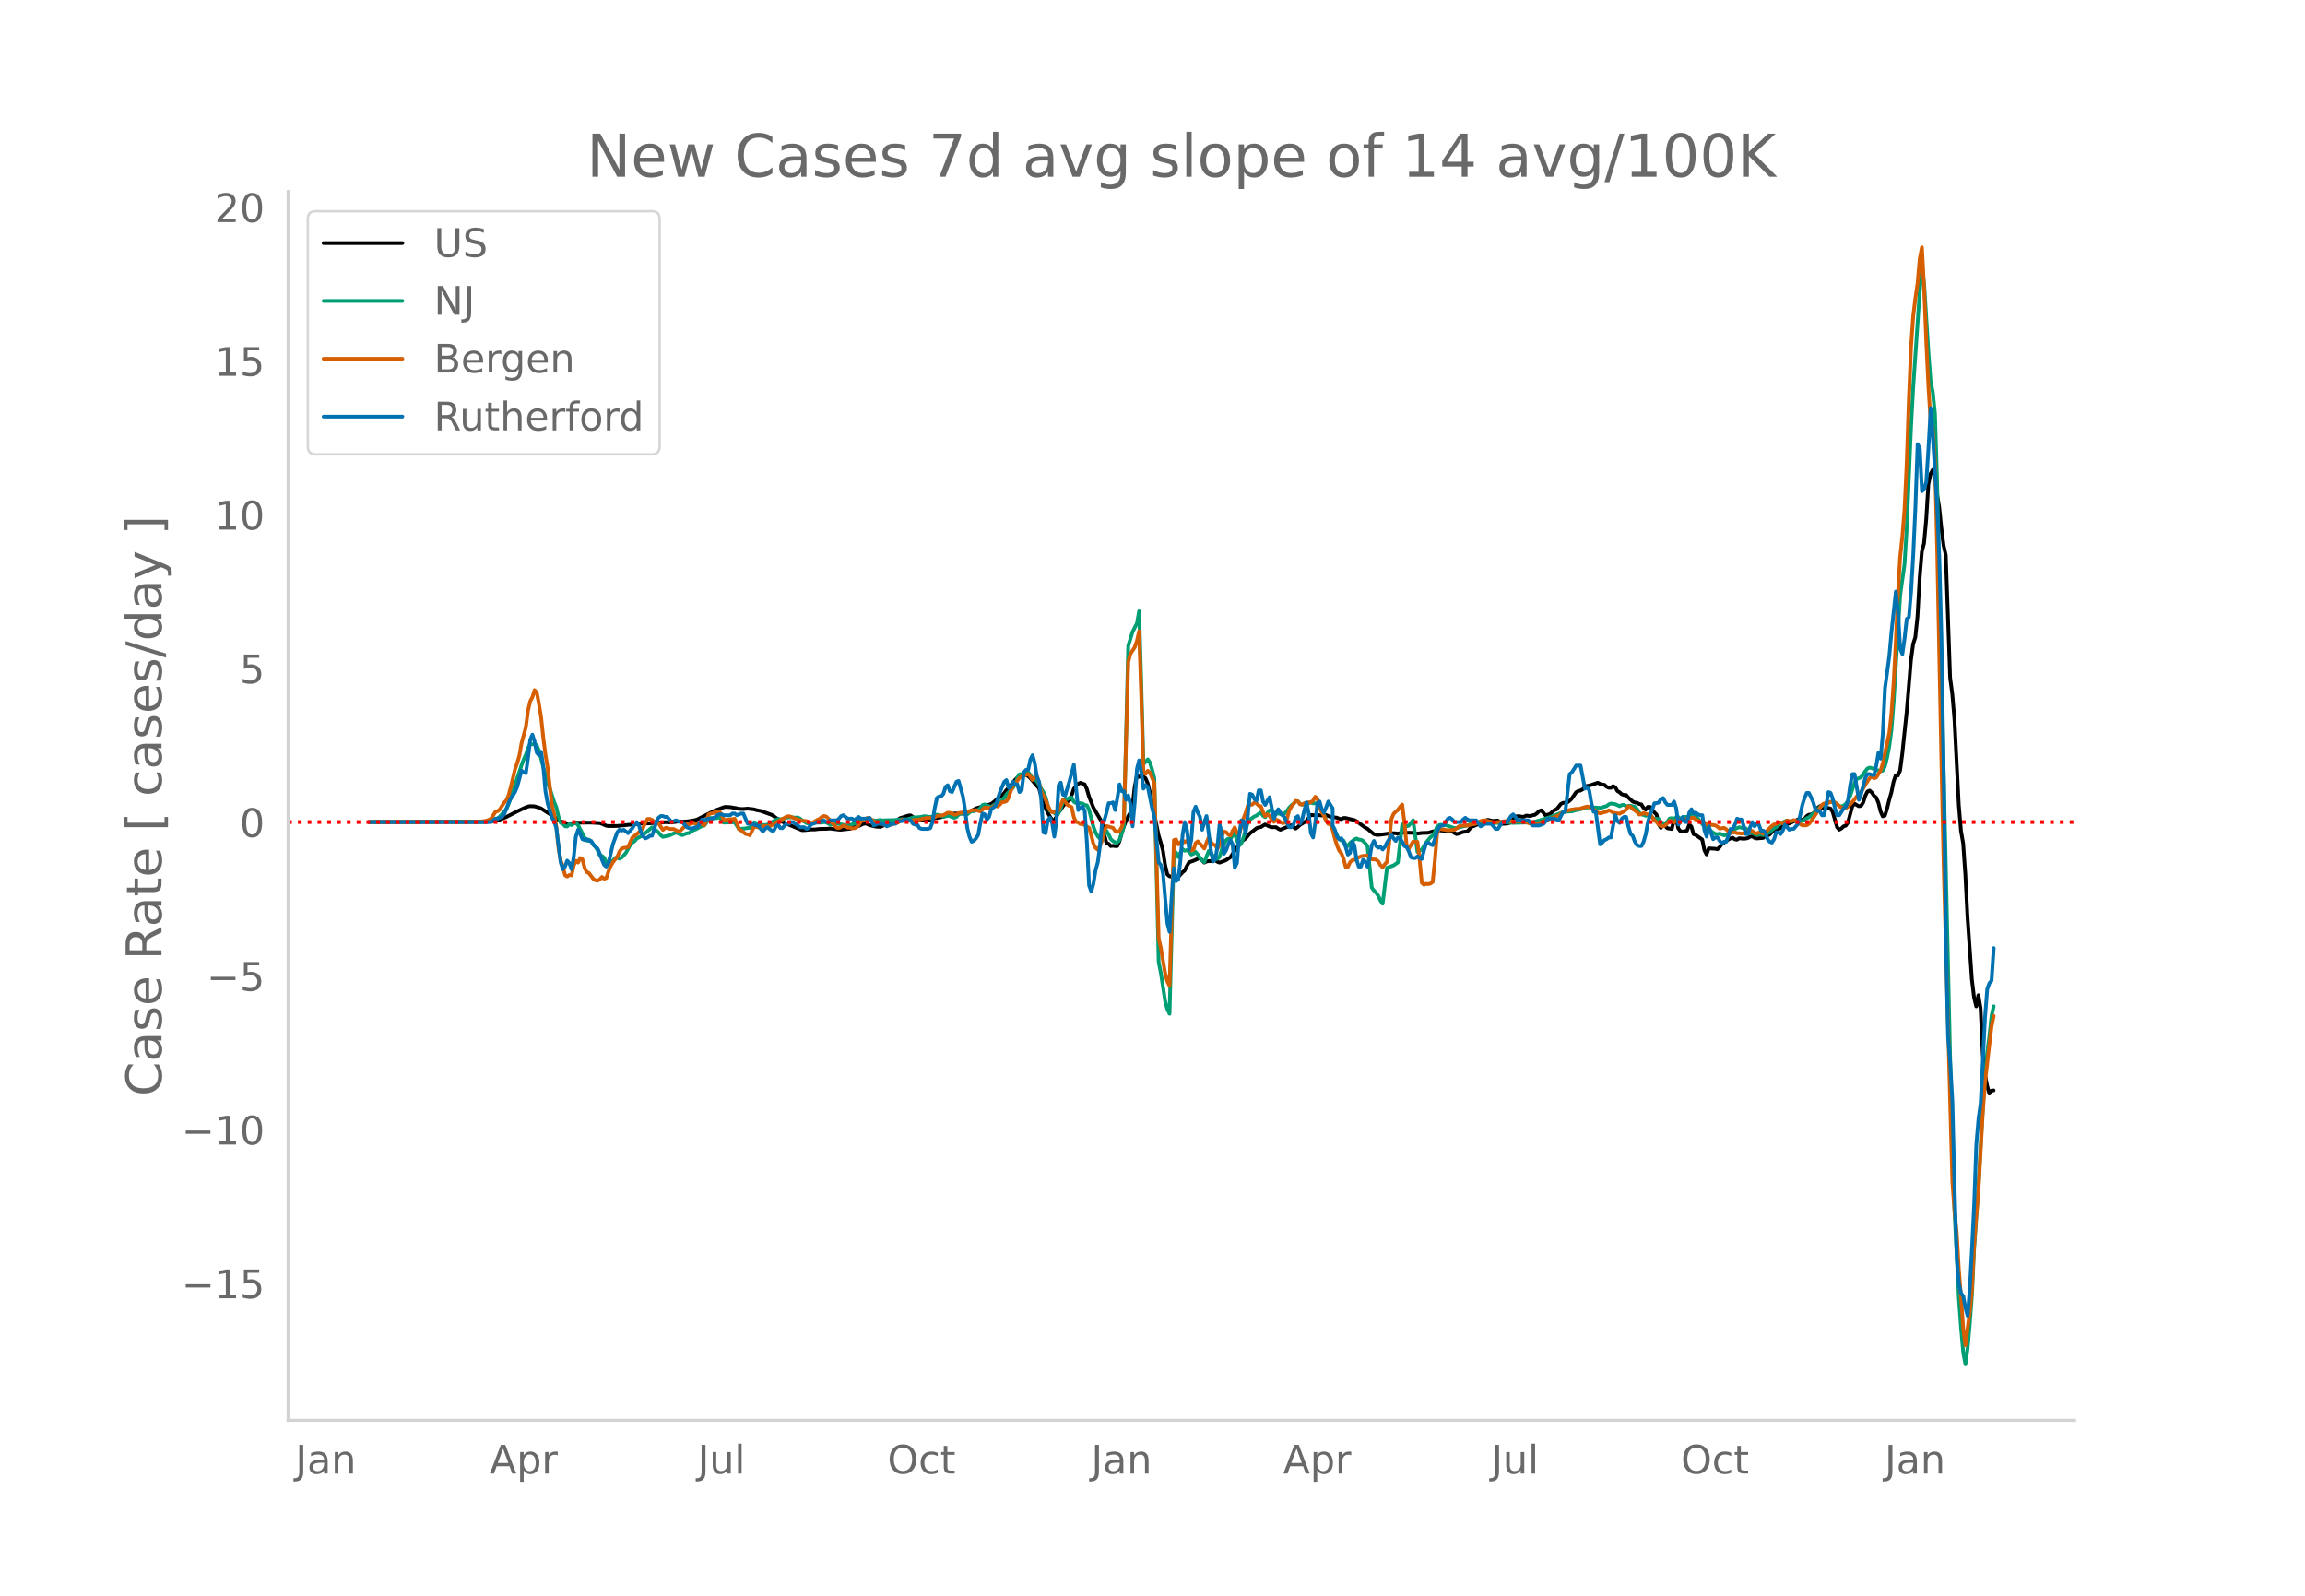 <svg height="864" viewBox="0 0 936 648" width="1248" xmlns="http://www.w3.org/2000/svg" xmlns:xlink="http://www.w3.org/1999/xlink"><defs><style>*{stroke-linecap:butt;stroke-linejoin:round}</style></defs><g id="figure_1"><path d="M0 648h936V0H0z" style="fill:#fff" id="patch_1"/><g id="axes_1"><path d="M117 576.72h725.4V77.76H117z" style="fill:none" id="patch_2"/><path clip-path="url(#pd248c832a2)" d="m149.973 333.818 46.788-.107 2.649-.124 1.765-.278 1.766-.47 2.648-1.086 4.414-2.266 2.649-1.272 1.765-.72.883-.144 1.766.08 1.765.5.883.36 5.297 3.397 2.648 1.812 2.649.866.883.173.882-.024 1.766-.441 6.18-.04 3.53.19.884.302 1.765.777.883.143 3.531-.035 10.594-1.078 1.766.043 2.648-.18 3.531-.211.883-.138 2.648.143 2.649-.39 2.648.031 1.766-.175 2.648-.446.883-.327 7.063-3.586 1.765-.617 1.766-.69.883-.141 1.765.106 2.649.466.882.24 1.766.055 1.766-.165 2.648.312.883.29 1.765.33 4.414 1.574.883.534.883.7 2.648 1.607 1.766.831 6.18 2.589.883.003 2.648-.271 1.766-.029 1.765-.208 2.649-.036 1.765-.118 3.531.45.883.041 3.531-.424.883-.255.883-.403.883-.26.883-.14 1.765-.856.883-.189.883.152.883.49 2.648.617 1.766.103 1.765-.756 1.766-.96 1.765-.06.883-.224 1.766-1.523 3.531-1.107.883-.031 1.766 1.261 2.648.567 2.648.021 1.766-.343.883-.363.883-.19.882-.052 4.414-1.121.883-.394.883-.165 2.648.03.883-.01.883.132.883-.18.883-.61 2.648-1.467 6.18-1.76.882-.653 1.766-1.586 1.766-1.307.882-.866.883-1.18 2.649-3.018.882-1.195.883-.869.883-.66.883-.4.883-.137.883.07.882.435.883.862 3.531 4.105 1.766 6.247 1.766 3.598.882 1.64.883 1.234.883.473.883-1.593.883-1.923.882-.962.883-1.39.883-1.047.883-.836.883-.572.882-1.985.883-2.604.883-1.252.883-.763.883-.49 1.765.64.883 1.897.883 3.049 1.765 4.48 3.532 6.006.882 4.874.883 3.46.883.368.883.951.883-.137.882.154.883-.021.883-1.954.883-3.183.883-2.764.882-2.255.883-1.896.883-1.544.883-2.67.883-7.712.883-4.68.882.55.883-.415.883.339.883.626.883 2.06.882 3.602 3.532 17.565.882 2.87.883 3.284.883 5.826.883 3.812.883.805.882.116.883-.188.883.667.883-.26 1.765-1.943.883-.736.883-1.8.883-1.517 1.765-.633 2.649-1.157 1.765 1.888.883-.426.883-.171.883-.027 1.765-.332.883.594.883.378 1.766-.617.882-.392 1.766-1.15 2.649-3.994 1.765-2.165.883-.843.883-.63 1.765-2.071 2.649-2.087.883-.347.882-.128 1.766-1.084 1.766.873.882.249 1.766-.008.883.628.883.421 1.765-.742 2.649-1.083 1.765 1.35.883-.647.883-.834 2.648-1.617 1.766-2.446 1.765.166.883-.148 1.766.177 1.765-.198 1.766.766 2.648.342.883.386.883.21.883-.476.883.004 3.53.843.884.457 3.53 2.59.884.447 2.648 2.228.883.237.883.077 1.765-.212 3.532-.501 1.765.059.883.139 1.766-.423 2.648.064 1.766.014.882.226.883.1 1.766-.244 2.648-.09 1.766-.51 1.765-.328.883-.135 1.766.114.883.269.882.133 1.766-.131.883.65.883.474.883-.211 1.765-.64 1.766-.258 1.765-1.91.883-.231.883-.45.883-.266.883.034.882-.095 1.766-1.725.883.02.883.284.882.077 1.766-.138 1.766 1.35 1.765-.081 1.766-.442 1.765-2.437.883-.146.883.01.883.197.883.024.882-.487 1.766.179.883-.334.883-.139.882-.653.883-.855.883-.365 1.766 2.128.882-.367.883-.235 1.766-1.59.883-.297 1.765-2.21.883-.414 1.766-.25.883-.619.882-.895 1.766-2.564.883-.507.883-.175.882-.482.883-.847.883-.583.883-.094 3.531-1.18.883.472.883.289.882.058.883.808.883.407.883.033.883-.706.882.457.883 1.546.883.504.883.798.883.316.882-.014.883 1.015 1.766 1.64.883.401.882.126.883.476.883.156.883 1.41.883.752.882-1.143.883.04.883.967.883 1.27.883.84.882 3.97.883 1.457.883-1.976.883 1.286.883.865 1.765.27.883-3.637.883-.686.883 4.126.883 1.12.882.165 1.766-.39.883-2.42.883.72.882 3.096.883.345 2.649 1.848.882 4.315.883 1.74.883-2.462 2.648.16.883.203.883-.893.883-1.219.883-.545 1.765-1.294.883-.461.883-.245.883.635.882.117.883-.567 1.766.196.883-.067.882-.215.883-.542.883-.142.883.593.883.264 2.648-.215.883-.588 1.765-.803.883-.932.883-.708.883-.372.883-.117.882-.453.883-.739.883-.536 1.766-.629 3.53-1.598.884-.167.883.32.882-.261.883-1.282.883-.575.883-.056.883-.41.882-.834.883-1.432.883-.7.883.692.883.355.882-.251.883-.09.883.241.883 1.351 1.765 6.176.883 1.063.883-.51.883-.86.883-.254.882-1.287 1.766-6.577.883-1.1 1.765 1.03.883-.129.883-1.328.883-2.798.883-1.737.882-.365.883.83.883 1.274.883.715.883 2.101.882 3.507.883 2.053.883-.298.883-2.802.883-3.626.882-3.039.883-4.324.883-2.621.883.166.883-2.056.883-6.806 1.765-16.713 1.766-21.345.883-6.52.882-2.721.883-8.466.883-15.682.883-10.658.883-3.336.882-9.628.883-14.408.883-4.133.883-1.667.883 2.578.882 7.305.883 5.412.883 8.523.883 6.894.883 3.885 1.765 49.8.883 6.6.883 10.452 1.765 34.733.883 10.442.883 5.085.883 12.546.883 17.343 1.765 25.277.883 7.281.883 3.691.883-4.54.882 5.267.883 18.54.883 8.319.883 4.539.883 3.3.882-1.205.883-.114h0" style="fill:none;stroke:#000;stroke-linecap:round;stroke-width:1.5" id="line2d_1"/><path clip-path="url(#pd248c832a2)" d="m149.973 333.816 45.906-.084 1.765-.1 1.766-.287 2.648-1.035.883-.694 2.648-3.068.883-1.952 1.766-5.403 2.648-7.741.883-2.741.883-2.324.883-1.99.882-2.676.883-1.491 1.766-.041.883.415.882 2.164.883 3.186.883 3.627.883 2.79.883 3.255.882 2.5 1.766 5.574.883 2.102.883 3.806.882 2.494.883.36.883 1.067.883.083.883-.999.882.443.883-.603.883-.256.883.852 2.648 5.093.883 1.213.883-.396.883.617.883 1.481.882.776.883 1.483.883 2.053.883.184.883.75.882 1.781.883-.02.883-.452.883.016.883-1.237.882-.133.883.427.883-.458.883-.863.883-1.03 1.765-3.193.883-.96.883-.618.883-1.062 1.765-.932.883-.848.883-.482 2.648-2.264.883.551 1.766 1.513.882 1.121.883.662 1.766-.39.883-.184 1.765-.806.883-.317.883.248.883.527.882.199 1.766-.714.883-.098.883-.522.883-.662.882-.264 2.649-1.438.883-.128.882-1.147.883-1.58.883-.376 1.766.01.882.014.883-.307.883.922.883 1.223 4.414-.159 1.765 2.742 2.649-.206.883-.178.882-.06.883-1.26.883-1.013 1.766.628.882.425 1.766.11.883-.124 2.648-1.488.883-.588.883-.229 1.765.043 1.766-.698 1.766-.111 1.765.165.883-.082.883.421.883.71 1.765 1.112.883.27.883.057 1.766-.46 2.648-.022.883-.181.883.018 1.765 1.033 1.766-.477.883-.023 1.765.368 2.649.517 3.53-1.063 1.766-1.31.883-.07.883.28h1.766l1.765-.017.883.147 1.766-.293.882.2 1.766-.092 1.766-.043.882.03 3.532-.388 1.765.05.883-.144 1.766-.608 1.765-.105 1.766-.164.883-.26.883.03.882.24 1.766-.031.883-.339.883-.54.882.221 1.766.589.883-.086.883-.33.882.178.883.447.883.269.883-.337.883-.98.882-.429.883-.084.883.146.883.274.883-.837.882-.565.883.147 1.766-.628.883-.663.882-1.22.883-.266 1.766.723.883.282 1.765-1.264.883-.122.883-.584 1.765-1.694.883-1.406 2.649-2.759.882-1.435.883-2.588.883-1.377.883-.058.883-.207.883-.354.882-.23.883 1.06.883 1.695.883.12.883.74.882 1.665 1.766 2.77.883 1.997.883 3.35.882 2.3.883.337.883.475.883.8.883-.695.882-1.825.883-2.845.883-1.271.883.264.883-.557.882-.137.883 1.755.883.5.883-.025 1.765.241.883.607.883.137.883 1.798 1.765 6.91.883 2.273.883 1.602.883.921.883.667.882-2.366.883-1.484.883 1.497.883 1.894.883.788.882.548.883.052.883-1.041 1.766-5.484 1.765-73.33 1.766-5.706 1.766-3.398.882-4.965.883 29.043.883 33.033 1.766-1.953.882 1.346.883 2.884.883 3.43 1.766 74.651.882 4.403 1.766 11.555.883 3.182.883 1.858 1.765-66.036.883.594.883 1.843.883-1.812.882-1.42.883.671.883-.274.883.582.883 1.239.882-.378.883-.713.883 1.08.883 1.438.883.958.882.693 1.766-4.535.883 1.157.883.832.882.043.883 1.196.883-.856.883-2.812.883-2.377.882-1.541.883-.687.883.213.883-1.458.883-.94.883 2.834.882 2.237.883-.898.883-2.387 1.766-6.175.882-1.168 1.766-1.249.883-.368.883-.703.882-.526.883 1.31.883.561.883-1.712.883-1.002.882-.012.883 1.016.883.489.883-.365 1.765.746.883-.72.883-.995.883-1.293.883-.898.882-.69.883-1.013.883.036.883 1.04.883.33.882-.217.883-.063 1.766-.622.883.349.882-.03.883.173.883 1.8 1.766 2.614.882 2.414.883 1.046.883-.03 3.531 6.618.883.468.883.056.883 1.67.883.588.882-1.293 1.766-1.415.883-.39.883.442.882.052.883.447 1.766 2.035 1.765 16.972.883 1.178.883.902.883 1.246.883 1.923.882 1.273 1.766-14.558 2.648-.988 1.766-1.185 1.766-15.479.882.292.883.487.883-.24 1.766-2.251 1.765 12.876.883-.534.883-.361 1.765-2.921 1.766-2.179.883-.553.883-1.565.882-2.016.883-.772.883-.1 1.766.137 3.53 1.208.884-.05 4.414-1.062.883-.426.882-.274 2.649-.187.883-.363.882-.165 1.766.147 2.648.325 2.649-.1 1.765-.278 1.766.063 1.766.256 6.18-.192 1.765-.13 2.648-.634 6.18-1.973.883-.438 1.765-.679.883-.371 1.766-.19 1.765-.073 1.766-.511 1.766-.335 1.765-.668 1.766-.15 1.765.174.883-.085 1.766.143 1.765-.467.883-.247.883-.712.883-.342 1.765.274 1.766.81.883-.464.883-.076.882.594.883-.196.883-.04 1.766.484.882.862.883 1.503.883.684.883.19.883.344.882-.185.883-.358.883 1.171.883.884.883-.292.882.135.883 1.21.883.74.883-.298.883-.655.882-1.253.883-.145.883.399.883-.805.883-.015.883.813.882-.593.883-.274.883-.01.883.12.883-1.101.882-.547 3.532 4.463.882.71.883 1.448.883.783.883-.14.883.678.882.503.883.105.883-.21.883.258.883.421.882-.16 2.649-1.76.883-.68 1.765-.69.883.181.883.305h.883l.882.687.883.829.883.314.883.472.883.29.882-.158.883.056.883.21.883-.272.883-.509.882-.38 1.766-1.594.883-.396.883-1.026.882-.739.883-.151.883-.57.883-.257.883.384 1.765-.392.883.233.883.094.883-.123.883.015.882-.471.883-.704.883-.353 2.648-2.136 1.766-2.052 1.766-.936.882-.244.883-.575.883-.41.883.015.883.338 1.765 1.382.883.23.883-.376.883-.722.882-1.17.883-2.052 1.766-5.273.883-1.645.882-.261.883-.436.883-1.139.883-1.342.883-1.066.882-.337.883.236 1.766.706 1.765.462.883-.171.883-1.793.883-3.546.883-4.637.882-6.63.883-11.182 2.649-43.468 1.765-12.518.883-14.436 1.766-41.295.883-16.287 2.648-38.81.883-10.169.883 7.111 1.765 27.936.883 11.675.883 4.358.883 8.799.882 28.344 6.18 273.136.883 22.849 1.765 35.039.883 11.873.883 9.94.883 4.835.883-6.475.882-9.656.883-12.07.883-18.563 1.766-25.535 1.765-31.887.883-12.916.883-9.262.883-6.919.882-8.186.883-3.967h0" style="fill:none;stroke:#009e73;stroke-linecap:round;stroke-width:1.5" id="line2d_2"/><path clip-path="url(#pd248c832a2)" d="m149.973 333.816 42.374-.082 3.532-.205 1.765-.287 1.766-.78 1.765-2.773.883-.315.883-.676 1.766-2.76.882-.91.883-1.968.883-3.232 1.766-7.414.882-2.521.883-3.055.883-5.03 1.766-6.566.882-6.71.883-3.806.883-1.647.883-2.829.883.943.882 4.592.883 5.432.883 8.262.883 6.929.883 5.254 1.765 15.43.883 3.499.883 4.954.883 8.842.882 5.036.883 2.323.883 3.629.883.553.883-.615.882.137.883-3.943.883-1.988.883.751.883-1.865.883.526.882 3.464.883 1.736.883.41 1.766 2.344.882.587.883.158.883-.547.883-.977.883.71.882-.266.883-2.72.883-2.173.883-1.482 1.765-2.208.883-2.022.883-1.319.883-.321.883-.068.882-.28 1.766-3.875.883-.601 1.765-1.531.883-.759.883-1.223.883-2.009.883-1.428.882.02.883.329.883.895.883.663.883-.103 1.765 2.7.883-.766.883-.103.883.445 1.765.04 1.766.95.883-.232 2.648-2.644.883.006.883-.15.883-.52.882.48.883.218.883-.294.883.164.883.512.882-1.653.883-2.747.883-.403.883-.144.883-.423.882.082.883-.404.883 1.463.883 2.104 2.648-.335.883-.04.883-.185.883 1.75.882 2.528.883.498 1.766 1.394.883.171.882.376 1.766-3.574 1.766.41.882-.123.883-.369.883-.143.883.136.883-.02.882-.287 1.766-1.237.883-.396.883-.602.882-.369 1.766-1.059.883-.102.883.28 1.765.758 2.649.848.883-.007.882.116 1.766.793.883-.205 1.765-1.1.883-.356.883-.772.883-.444.883.17.882.766.883 1.08 1.766 1.838.883.936.882.144 1.766-1.053.883.28.883.595.882-.014.883.267.883-.007.883-.37.883-.826.882-1.414.883-.615.883-.315.883-.697.883.09.882.614.883.759.883.485.883.007 1.765.54.883.423.883.212.883-.24.883-.088 1.765-.731.883-.075.883-.697.883-.533 1.765.362.883.061 2.649-.362 1.765-.178 2.649-.594.882-.096 1.766.233 1.766-.889.882-.232 1.766-.157 1.766-1.025.882.082 1.766.704.883-.007.883-.588 1.765-.335.883-.184.883.116 1.765-.786 1.766-.04 1.766.56 1.765-1.613.883.027.883.144.883-.007.882-.656.883-.219.883.294.883-.772.883-1.039.882-.007.883-.341.883-1.422.883-2.74.883-1.981.882-.608.883-1.517.883-1.169.883-.56 2.648-1.046.883 1.094.883 1.318.883-1.195.883-.287.882 2.542.883 3.553.883 1.783.883 1.49.883 2.61.882 1.722.883.861.883.075.883-.061.883-.875 1.765-4.175.883.827.883 1.285.883.403.882.567.883 4.004.883 1.954.883.144.883.704.882-.069 2.649 1.606.883 2.993.882 3.567.883 1.6.883.75.883-1.632.883-2.235.882-3.71.883-2.07 2.649.75.882 1.258.883.438.883-.397.883-1.626.883-2.651 1.765-64.383.883-3.314 1.766-2.665.883-2.529.882-3.97.883 26.547.883 30.86.883.532.883-1.305.882.807 1.766 4.223 1.766 63.03.882 3.82 1.766 10.468.883 3.218.883 1.831 1.765-59.216.883-.294.883 2.036 1.765-1.633.883.717.883-.574.883 1.306.883 2.63.882-.266.883-2.713.883-.717 2.648 2.89.883-2.412.883-2.03.883 1.73.883 1.113.882.24.883 1.57.883-1.55.883-3.697.883-1.825.882.24.883.922.883.444.883-1.886.883-1.414.883 2.275.882.67 1.766-6.54.883-2.316.883-3.027.882-.314.883.034.883-.895.883.375.883.923.882.246.883 2.337.883 1.674.883-.738.883.642.882 1.517.883.902.883-.881.883.287.883.69.882.437.883-.205.883-1.483.883-3.375.883-1.626.882-1.114.883-1.299.883.199.883 1.223.883.11.882-.548.883.076.883-.438.883-.027.883-.642.882-1.593.883.725.883 3.355.883 2.248.883 1.408.882 1.886.883 1.448.883.082.883 2.337.883 3.478.882 2.747.883 2.194.883 1.032.883 2.227.883 3.355.883-.027.882-1.859.883-.84.883-.198.883-.37.883-.614.882-.41.883-.192 1.766-.123 1.765 1.504 1.766.143.883.745.883 1.53.882.82.883-1.222.883-.97.883-7.818.883-9.47.882-2.146.883-.916.883-.738.883-1.223.883-.97.882 7.195.883 9.259.883 1.476 1.766-2.89 1.765.136.883 7.373.883 9.204.883.807.882-.39.883.15.883-.239.883-.621.883-8.624.882-10.755.883-2.31.883.253 1.766.28.882.212 2.649-.246.883-.588.883-.779.882-.294 2.649-.048 1.765-.533.883-.054.883-.253 1.766-.977.882-.267.883-.068 3.531.861.883-.014.883-.157.883-.034 2.648-.43 2.649.232 3.53-.075.884.054 2.648.991.883.116 1.765-.198.883-.178 7.945-3.17 1.766-1.326 2.649-.881 2.648-.458.883.116 3.53-1.06.884.288 1.765.902.883.588.883.758.883.24 2.648-.705.883-.505.883.28.883.697 2.648.39 1.766-.95.882-.732.883-1.38.883.308.883.895.883.485.882.717.883.991.883-.157.883-.458 1.765.574.883-.061 1.766 2.412.883.758.882.998.883.642.883.103.883-.403 1.765-1.9.883.246.883.43.883-.738.883-.533.883.52 2.648-.752.883-.061.883-.335.882.048.883.69 2.649 1.353.882-.178.883.8.883.642.883-.492 1.765.266.883.568.883.724 1.766-.294.882.554.883.922.883.71.883-.327.883-.041.882.362.883.014.883.15.883-.178.883-.608 1.765-.396.883.102.883.745.883.3.882-.43.883-.054.883.56.883-.314.883-1.107 1.765-1.743.883-.622.883-.15.883-.567.882-.103.883.349 1.766-1.135.883.356.883-.096.882-.396.883.273.883.601.883.738.883.492.882.048.883-.068.883-.533.883-1.093 4.414-6.642.883-.595.882-.048 1.766-.54.883.055.883.212.882.52.883.942.883.568 1.766.143.882-.471 2.649-2.98.883-1.237 1.765-1.879.883-1.373.883-1.613 1.765-2.603.883-.581.883.69.883-.355 1.765-2.795.883-2.959 2.649-12.28.882-8.124.883-12.443.883-16.646.883-19.502.883-14.746.883-8.378.882-10.837.883-18.82.883-26.02.883-21.293.883-12.504.882-7.312.883-5.979.883-10.12.883-4.51.883 16.407.882 22.064.883 18.286.883 13.817.883 3.56.883 12.846.882 35.014 1.766 88.477.883 40.972 3.531 128.09.883 11.957.883 8.706.882 15.033.883 11.083.883 12.833.883 6.676 1.765-13.57.883-8.685.883-18.115.883-12.061.883-10.53 1.765-31.577.883-12.067 1.766-15.368.882-7.476.883-4.277h0" style="fill:none;stroke:#d55e00;stroke-linecap:round;stroke-width:1.5" id="line2d_3"/><path clip-path="url(#pd248c832a2)" d="M149.973 333.816h49.437l1.765-1.392h.883l1.766-.696.883-1.044.882-2.089.883-2.436.883-1.74 1.766-2.784.882-2.088 1.766-6.613.883.696.883.348.882-6.264.883-7.309.883-2.088.883 2.784.883 4.525.882 1.044.883-1.393.883 5.917.883 10.093.883 4.872 1.765 5.917.883 1.392.883 2.784 1.765 13.921.883 2.784.883-1.044.883-2.436.883 1.044.882 2.436.883-4.872.883-8.353.883-2.784.883 1.74.883 2.088.882.348.883-.348.883.696h.883l.883 1.393.882 1.044.883.696.883 2.088.883 2.436.883 2.088.882.696.883-1.392 1.766-7.656 1.765-4.873.883-1.044.883.348.883-.348 1.765 1.392 1.766-2.088.883-1.392.883-1.044.882 1.392.883 2.784.883 1.74.883.696.883-.348.882-.696h.883l.883-2.436.883-3.48.883-1.392.882-.696h.883l.883.348h.883l1.765 2.088 1.766-.696 1.766.696h.882l1.766 2.088 1.766.696 1.765-.696h.883l.883-1.74.883-1.392.883.348 1.765-.696h1.766l1.765-1.392.883-.348h.883l.883.348h2.648l.883-.696h.883l.883.696 1.765-.696h.883l1.766 4.176h1.765l1.766.696h.883l.882 1.392.883 1.044.883-1.044.883-.696 1.765 1.392h.883l.883-1.74.883-.696.883 1.392h.882l.883-1.044.883-.696h.883l.883-.696h.882l2.649 2.088h1.766l.882.696.883-.348.883-1.392 2.648-1.044h.883l1.766-.696.883.696h.882l.883-.696h2.649l.882-.696.883-1.044.883-.348 1.766 1.392h1.765l.883.696 1.766-1.392.882.696h2.649l.883-.348.882 1.392.883 1.74 1.766-.696h1.765l.883.348.883.696.883-.348.883-.696h1.765l.883-1.044h1.766l.882-.696.883.348h1.766l.883 1.392.883.348h.882l.883 1.392.883.348h2.648l.883-.348.883-2.436.883-5.569.883-4.176.882-.696h.883l.883-1.044.883-2.784.883-.696.882 2.436.883.348 1.766-4.177.883-.348 1.765 6.265.883 5.568.883 7.309.883 3.48.882 2.088.883-.348.883-1.044.883-1.392.883-4.872.882-3.828.883.348.883 2.088.883-1.044.883-3.133 1.765-1.392 1.766-5.568 1.765-4.177.883-.696.883 3.133.883-.348.883-2.089.882 1.045h.883l.883 3.132.883-.696.883-7.309.883-1.044h.882l.883-4.176.883-1.74.883 3.132.883 5.568.882 2.088.883 7.31.883 13.224.883.348.883-5.22.882-1.044.883 2.088.883 5.568.883-6.264.883-14.617.882-1.045.883 4.873.883.348 1.766-5.917 1.765-6.612 1.766 18.445.883-1.044.882-.348.883 1.74.883 12.877.883 17.402.883 2.436.882-3.132.883-5.569.883-3.132.883-6.612.883-10.093.882-.348.883-3.133.883-3.828h.883l.883-.348.882 3.132.883-4.872.883-5.568.883 2.784h.883l.882 3.48.883-1.74.883 3.48.883 9.049.883-9.745.883-13.573.882-3.48.883 4.872.883 6.613.883-1.392.883.696 1.765 8.7.883 3.48 1.766 18.446.882 1.044.883 3.48 1.766 20.186.883 3.48.882-14.617.883-11.137.883 5.22.883-.695.883-7.657.882-10.44.883-5.221.883 3.132.883 8.005.883-3.829.882-11.485.883-2.088.883 2.436.883 1.74.883 5.221.882-3.132.883-2.436 1.766 13.92.883 4.525.882-.696.883-5.22.883-9.05.883 3.133.883 8.7.882-1.391.883-2.436.883-1.74.883 1.74.883 9.396.883-1.74.882-11.137.883-6.264.883.348.883 4.872.883-7.308.882-8.701.883.348.883 1.74.883.696.883-4.176h.882l.883 4.524.883 1.392.883-1.74.883-1.392 1.765 8.7.883-2.436.883-1.392.883 1.392 1.765 2.089.883 2.088.883 1.74h.883l.882-1.044.883-2.784.883-.696.883 3.132.883-1.74.882-3.829.883-3.132.883 4.525.883 8.004.883 1.74.882-5.916.883-8.005.883-.696.883 3.132.883 1.392.882-2.088.883-2.436 1.766 2.784v6.96l.883 1.741.882 2.784.883 1.044.883-.348.883 1.392.883 2.089.883 3.132.882-.696.883-4.525.883 1.393.883 5.916.883 2.784h.882l.883-2.784.883.696.883 2.088.883-3.48.882-5.22.883-1.74.883 2.088.883.696.883-.348.882 1.044.883-1.044.883-1.74.883-1.393.883-1.74.882 1.392.883 1.044.883-1.392.883.348.883 1.392.882 1.74.883.349.883 1.74.883 2.436.883.348h.882l.883-.696.883.696.883.348.883-3.48.882-2.784.883-.349.883.697.883.348.883-2.437.882-3.132.883-1.74.883-.696h.883l1.765-2.784.883-.348.883.696.883 1.044h2.648l.883-1.044.883-.696.883.696.883.348h2.648l.883 1.044.883 1.392.882-.348.883-.696h2.649l1.765 2.088h.883l1.766-2.784h1.765l.883-1.044.883-1.392.883-.696.882 1.044.883 1.392h4.414l1.766 2.088h2.648l1.766-.696 1.765-2.088h2.649l1.765.696 1.766-3.48h.883l1.766-15.314.882-.696 1.766-2.784h1.766l1.765 9.397.883-.696.883 1.392.883 5.22.882 3.48h.883l1.766 13.226.883-.697.882-1.044.883-.348.883-.696h.883l.883-4.872.882-4.176.883 2.436.883.696.883-1.74.883-.696h.882l.883 3.828.883 3.132.883.696.883 2.436.882 1.393.883.348h.883l.883-1.74.883-3.133.882-4.872.883-3.132.883-2.089.883-2.436h.883l.882-.348.883-1.392.883-.348.883 1.74.883 1.044h1.765l.883-1.392.883 2.784.883 6.613.883-1.392.882-1.74.883 2.088h.883l.883-3.829.883-1.392.882 1.74.883-.348.883.697.883.348h.883l.882 6.264.883 2.436.883-4.176 1.766 5.22.882-.696h.883l.883 1.392.883 1.045.883-.697h.882l.883-2.436.883-2.784h.883l.883-1.74.882-2.436.883.348h.883l.883 2.436.883 3.48h.882l.883-2.784.883-2.088.883 1.74.883-1.044.882.348.883 2.436h.883l.883.696.883 2.784.882 1.044.883.348.883-1.392.883-2.784h.883l.882.696.883-1.392.883-2.436 1.766 2.088.883-.348h.882l1.766-2.088.883-3.48.883-4.177.882-2.784.883-2.088h.883l.883 1.74.883 2.088.882 2.784.883.696h.883l.883 1.74h.883l.882-4.176.883-5.22.883.348.883 2.436.883 3.828.882 2.785h.883l1.766-2.785.883-.696.882-2.436.883-6.264.883-4.525h.883l1.765 10.441.883-2.436 1.766-6.613.883-1.392h.882l.883.348h.883l.883-3.828.883-5.22.882 2.436.883-10.093.883-18.446 1.766-13.225.882-9.745 1.766-16.357.883 8.005.883 15.313.883 2.088.882-6.264.883-8.005.883-.696.883-10.44.883-14.966.882-19.49.883-25.406.883 1.74.883 17.402.883-1.044.882-2.784.883-13.922.883-16.009.883 11.485 1.765 28.538.883 21.23.883 33.063.883 54.64.883 66.474.882 40.023.883 10.44.883 15.662.883 35.499.883 28.19.882 10.441.883 3.828.883 1.045.883 4.872.883 3.132.882-11.137.883-16.009.883-18.098.883-24.362.883-10.44.882-6.265 1.766-34.803.883-11.485.883-2.436.882-1.044.883-13.225h0" style="fill:none;stroke:#0072b2;stroke-linecap:round;stroke-width:1.5" id="line2d_4"/><path clip-path="url(#pd248c832a2)" d="M117 333.816h725.4" style="fill:none;stroke:red;stroke-dasharray:1.5,2.475;stroke-dashoffset:0;stroke-width:1.5" id="line2d_5"/><path d="M117 576.72V77.76" style="fill:none;stroke:#d3d3d3;stroke-linecap:square;stroke-linejoin:miter;stroke-width:1.25" id="patch_3"/><path d="M117 576.72h725.4" style="fill:none;stroke:#d3d3d3;stroke-linecap:square;stroke-linejoin:miter;stroke-width:1.25" id="patch_4"/><g id="matplotlib.axis_1"><g id="xtick_1"><g style="fill:#696969" transform="matrix(.16 0 0 -.16 119.984 598.378)" id="text_1"><defs><path d="M9.813 72.906h9.859V5.078q0-13.187-5-19.14-5-5.954-16.094-5.954h-3.75v8.297h3.078q6.531 0 9.219 3.672Q9.813-4.39 9.813 5.078z" id="DejaVuSans-74"/><path d="M34.281 27.484q-10.89 0-15.093-2.484-4.204-2.484-4.204-8.5 0-4.781 3.157-7.594 3.156-2.797 8.562-2.797 7.485 0 12 5.297 4.516 5.297 4.516 14.078v2zm17.922 3.72V0H43.22v8.297Q40.14 3.328 35.547.953q-4.594-2.375-11.234-2.375-8.391 0-13.36 4.719Q6 8.016 6 15.922q0 9.219 6.172 13.906 6.187 4.688 18.437 4.688h12.61v.89q0 6.203-4.078 9.594-4.078 3.39-11.453 3.39-4.688 0-9.141-1.124-4.438-1.125-8.531-3.375v8.312q4.921 1.906 9.562 2.844 4.64.953 9.031.953 11.875 0 17.735-6.156 5.86-6.14 5.86-18.64z" id="DejaVuSans-97"/><path d="M54.89 33.016V0h-8.984v32.719q0 7.765-3.031 11.61-3.031 3.858-9.078 3.858-7.281 0-11.484-4.64-4.204-4.625-4.204-12.64V0H9.08v54.688h9.03v-8.5q3.235 4.937 7.594 7.374Q30.078 56 35.797 56q9.422 0 14.25-5.828 4.844-5.828 4.844-17.156z" id="DejaVuSans-110"/></defs><use xlink:href="#DejaVuSans-74"/><use x="29.492" xlink:href="#DejaVuSans-97"/><use x="90.771" xlink:href="#DejaVuSans-110"/></g></g><g id="xtick_2"><g style="fill:#696969" transform="matrix(.16 0 0 -.16 198.812 598.378)" id="text_2"><defs><path d="M34.188 63.188 20.797 26.906h26.812zm-5.579 9.718h11.188L67.578 0h-10.25l-6.64 18.703h-32.86L11.188 0H.78z" id="DejaVuSans-65"/><path d="M18.11 8.203v-29H9.077v75.484h9.031v-8.296q2.844 4.875 7.157 7.234Q29.594 56 35.594 56q9.968 0 16.187-7.906 6.235-7.907 6.235-20.797T51.78 6.484q-6.218-7.906-16.187-7.906-6 0-10.328 2.375-4.313 2.375-7.157 7.25zm30.578 19.094q0 9.906-4.079 15.547-4.078 5.64-11.203 5.64-7.14 0-11.218-5.64-4.079-5.64-4.079-15.547 0-9.906 4.078-15.547 4.079-5.64 11.22-5.64 7.124 0 11.202 5.64t4.078 15.547z" id="DejaVuSans-112"/><path d="M41.11 46.297q-1.516.875-3.297 1.281Q36.03 48 33.89 48q-7.625 0-11.703-4.953-4.079-4.953-4.079-14.234V0H9.08v54.688h9.03v-8.5q2.844 4.984 7.375 7.39Q30.031 56 36.531 56q.922 0 2.047-.125 1.125-.11 2.484-.36z" id="DejaVuSans-114"/></defs><use xlink:href="#DejaVuSans-65"/><use x="68.408" xlink:href="#DejaVuSans-112"/><use x="131.885" xlink:href="#DejaVuSans-114"/></g></g><g id="xtick_3"><g style="fill:#696969" transform="matrix(.16 0 0 -.16 283.334 598.378)" id="text_3"><defs><path d="M8.5 21.578v33.11h8.984V21.922q0-7.766 3.016-11.656 3.031-3.875 9.094-3.875 7.265 0 11.484 4.64 4.234 4.64 4.234 12.656v31h8.985V0h-8.984v8.406Q42.047 3.422 37.718 1q-4.313-2.422-10.032-2.422-9.421 0-14.312 5.86Q8.5 10.296 8.5 21.578zM31.11 56z" id="DejaVuSans-117"/><path d="M9.422 75.984h8.984V0H9.422z" id="DejaVuSans-108"/></defs><use xlink:href="#DejaVuSans-74"/><use x="29.492" xlink:href="#DejaVuSans-117"/><use x="92.871" xlink:href="#DejaVuSans-108"/></g></g><g id="xtick_4"><g style="fill:#696969" transform="matrix(.16 0 0 -.16 360.372 598.378)" id="text_4"><defs><path d="M39.406 66.219q-10.75 0-17.078-8.016-6.312-8-6.312-21.828 0-13.766 6.312-21.781 6.328-8 17.078-8 10.735 0 17.016 8 6.281 8.015 6.281 21.781 0 13.828-6.281 21.828-6.281 8.016-17.016 8.016zm0 8q15.328 0 24.5-10.281 9.188-10.282 9.188-27.563 0-17.234-9.188-27.516-9.172-10.28-24.5-10.28-15.375 0-24.593 10.25-9.204 10.265-9.204 27.546t9.204 27.563q9.218 10.28 24.593 10.28z" id="DejaVuSans-79"/><path d="M48.781 52.594v-8.407q-3.812 2.11-7.64 3.157-3.828 1.047-7.735 1.047-8.75 0-13.593-5.547-4.829-5.532-4.829-15.547 0-10.016 4.829-15.563 4.843-5.53 13.593-5.53 3.907 0 7.735 1.046 3.828 1.047 7.64 3.156V2.094Q45.016.344 40.984-.531q-4.015-.89-8.562-.89-12.36 0-19.64 7.765-7.266 7.765-7.266 20.953 0 13.375 7.343 21.031Q20.22 56 33.016 56q4.14 0 8.093-.86 3.953-.843 7.672-2.546z" id="DejaVuSans-99"/><path d="M18.313 70.219V54.688h18.5v-6.985h-18.5V18.016q0-6.688 1.828-8.594 1.828-1.906 7.453-1.906h9.218V0h-9.218q-10.407 0-14.36 3.875-3.953 3.89-3.953 14.14v29.688H2.687v6.984h6.594V70.22z" id="DejaVuSans-116"/></defs><use xlink:href="#DejaVuSans-79"/><use x="78.711" xlink:href="#DejaVuSans-99"/><use x="133.691" xlink:href="#DejaVuSans-116"/></g></g><g id="xtick_5"><g style="fill:#696969" transform="matrix(.16 0 0 -.16 443.09 598.378)" id="text_5"><use xlink:href="#DejaVuSans-74"/><use x="29.492" xlink:href="#DejaVuSans-97"/><use x="90.771" xlink:href="#DejaVuSans-110"/></g></g><g id="xtick_6"><g style="fill:#696969" transform="matrix(.16 0 0 -.16 521.035 598.378)" id="text_6"><use xlink:href="#DejaVuSans-65"/><use x="68.408" xlink:href="#DejaVuSans-112"/><use x="131.885" xlink:href="#DejaVuSans-114"/></g></g><g id="xtick_7"><g style="fill:#696969" transform="matrix(.16 0 0 -.16 605.558 598.378)" id="text_7"><use xlink:href="#DejaVuSans-74"/><use x="29.492" xlink:href="#DejaVuSans-117"/><use x="92.871" xlink:href="#DejaVuSans-108"/></g></g><g id="xtick_8"><g style="fill:#696969" transform="matrix(.16 0 0 -.16 682.596 598.378)" id="text_8"><use xlink:href="#DejaVuSans-79"/><use x="78.711" xlink:href="#DejaVuSans-99"/><use x="133.691" xlink:href="#DejaVuSans-116"/></g></g><g id="xtick_9"><g style="fill:#696969" transform="matrix(.16 0 0 -.16 765.314 598.378)" id="text_9"><use xlink:href="#DejaVuSans-74"/><use x="29.492" xlink:href="#DejaVuSans-97"/><use x="90.771" xlink:href="#DejaVuSans-110"/></g></g></g><g id="matplotlib.axis_2"><g id="ytick_1"><g style="fill:#696969" transform="matrix(.16 0 0 -.16 73.733 527.172)" id="text_10"><defs><path d="M10.594 35.5h62.593v-8.297H10.594z" id="DejaVuSans-8722"/><path d="M12.406 8.297h16.11v55.625l-17.532-3.516v8.985l17.438 3.515h9.86V8.296H54.39V0H12.406z" id="DejaVuSans-49"/><path d="M10.797 72.906h38.719v-8.312H19.828v-17.86q2.14.735 4.281 1.094 2.157.36 4.313.36 12.203 0 19.328-6.688 7.14-6.688 7.14-18.11 0-11.765-7.328-18.296-7.328-6.516-20.656-6.516-4.593 0-9.36.781-4.75.782-9.827 2.344v9.922q4.39-2.39 9.078-3.563 4.687-1.171 9.906-1.171 8.453 0 13.375 4.437 4.938 4.438 4.938 12.063 0 7.609-4.938 12.047-4.922 4.453-13.375 4.453-3.953 0-7.89-.875-3.922-.875-8.016-2.735z" id="DejaVuSans-53"/></defs><use xlink:href="#DejaVuSans-8722"/><use x="83.789" xlink:href="#DejaVuSans-49"/><use x="147.412" xlink:href="#DejaVuSans-53"/></g></g><g id="ytick_2"><g style="fill:#696969" transform="matrix(.16 0 0 -.16 73.733 464.746)" id="text_11"><defs><path d="M31.781 66.406q-7.61 0-11.453-7.5Q16.5 51.422 16.5 36.375q0-14.984 3.828-22.484 3.844-7.5 11.453-7.5 7.672 0 11.5 7.5 3.844 7.5 3.844 22.484 0 15.047-3.844 22.531-3.828 7.5-11.5 7.5zm0 7.813q12.266 0 18.735-9.703 6.468-9.688 6.468-28.141 0-18.406-6.468-28.11-6.47-9.687-18.735-9.687-12.25 0-18.718 9.688-6.47 9.703-6.47 28.109 0 18.453 6.47 28.14Q19.53 74.22 31.78 74.22z" id="DejaVuSans-48"/></defs><use xlink:href="#DejaVuSans-8722"/><use x="83.789" xlink:href="#DejaVuSans-49"/><use x="147.412" xlink:href="#DejaVuSans-48"/></g></g><g id="ytick_3"><g style="fill:#696969" transform="matrix(.16 0 0 -.16 83.912 402.32)" id="text_12"><use xlink:href="#DejaVuSans-8722"/><use x="83.789" xlink:href="#DejaVuSans-53"/></g></g><g id="ytick_4"><use xlink:href="#DejaVuSans-48" style="fill:#696969" transform="matrix(.16 0 0 -.16 97.32 339.895)" id="text_13"/></g><g id="ytick_5"><use xlink:href="#DejaVuSans-53" style="fill:#696969" transform="matrix(.16 0 0 -.16 97.32 277.469)" id="text_14"/></g><g id="ytick_6"><g style="fill:#696969" transform="matrix(.16 0 0 -.16 87.14 215.043)" id="text_15"><use xlink:href="#DejaVuSans-49"/><use x="63.623" xlink:href="#DejaVuSans-48"/></g></g><g id="ytick_7"><g style="fill:#696969" transform="matrix(.16 0 0 -.16 87.14 152.618)" id="text_16"><use xlink:href="#DejaVuSans-49"/><use x="63.623" xlink:href="#DejaVuSans-53"/></g></g><g id="ytick_8"><g style="fill:#696969" transform="matrix(.16 0 0 -.16 87.14 90.192)" id="text_17"><defs><path d="M19.188 8.297h34.421V0H7.33v8.297q5.609 5.812 15.296 15.594 9.703 9.797 12.188 12.64 4.734 5.313 6.609 9 1.89 3.688 1.89 7.25 0 5.813-4.078 9.469-4.078 3.672-10.625 3.672-4.64 0-9.797-1.61-5.14-1.609-11-4.89v9.969Q13.767 71.78 18.938 73q5.188 1.219 9.485 1.219 11.328 0 18.062-5.672 6.735-5.656 6.735-15.125 0-4.5-1.688-8.531-1.672-4.016-6.125-9.485-1.218-1.422-7.765-8.187-6.532-6.766-18.453-18.922z" id="DejaVuSans-50"/></defs><use xlink:href="#DejaVuSans-50"/><use x="63.623" xlink:href="#DejaVuSans-48"/></g></g><g style="fill:#696969" transform="matrix(0 -.2 -.2 0 65.573 445.117)" id="text_18"><defs><path d="M64.406 67.281v-10.39q-4.984 4.64-10.625 6.922-5.64 2.296-11.984 2.296-12.5 0-19.14-7.64-6.641-7.64-6.641-22.094 0-14.406 6.64-22.047 6.64-7.64 19.14-7.64 6.345 0 11.985 2.296 5.64 2.297 10.625 6.938V5.609Q59.234 2.094 53.437.33q-5.78-1.75-12.218-1.75-16.563 0-26.094 10.124-9.516 10.14-9.516 27.672 0 17.578 9.516 27.703 9.531 10.14 26.094 10.14 6.531 0 12.312-1.734 5.797-1.734 10.875-5.203z" id="DejaVuSans-67"/><path d="M44.281 53.078v-8.5q-3.797 1.953-7.906 2.922-4.094.984-8.5.984-6.688 0-10.031-2.047-3.344-2.046-3.344-6.156 0-3.125 2.39-4.906 2.391-1.781 9.626-3.39l3.078-.688q9.562-2.047 13.593-5.781 4.032-3.735 4.032-10.422 0-7.625-6.032-12.078-6.03-4.438-16.578-4.438-4.39 0-9.156.86Q10.688.296 5.422 2v9.281q4.984-2.594 9.812-3.89 4.829-1.282 9.579-1.282 6.343 0 9.75 2.172 3.421 2.172 3.421 6.125 0 3.656-2.468 5.61-2.453 1.953-10.813 3.765l-3.125.735q-8.344 1.75-12.062 5.39-3.704 3.64-3.704 9.985 0 7.718 5.47 11.906Q16.75 56 26.811 56q4.97 0 9.36-.734 4.406-.72 8.11-2.188z" id="DejaVuSans-115"/><path d="M56.203 29.594v-4.39H14.891q.593-9.282 5.593-14.142 5-4.859 13.938-4.859 5.172 0 10.031 1.266 4.86 1.265 9.656 3.812v-8.5Q49.266.734 44.187-.344 39.11-1.422 33.892-1.422q-13.094 0-20.735 7.61-7.64 7.625-7.64 20.625 0 13.421 7.25 21.296Q20.016 56 32.328 56q11.031 0 17.453-7.11 6.422-7.093 6.422-19.296zm-8.984 2.64q-.094 7.36-4.125 11.75-4.032 4.407-10.672 4.407-7.516 0-12.031-4.25-4.516-4.25-5.203-11.97z" id="DejaVuSans-101"/><path d="M44.39 34.188q3.172-1.079 6.172-4.594 3-3.516 6.032-9.672L66.609 0H56l-9.313 18.703q-3.624 7.328-7.015 9.719-3.39 2.39-9.25 2.39h-10.75V0h-9.86v72.906h22.266q12.5 0 18.656-5.234 6.157-5.219 6.157-15.766 0-6.89-3.203-11.437-3.204-4.532-9.297-6.282zM19.673 64.797V38.922h12.406q7.125 0 10.766 3.297 3.64 3.297 3.64 9.687 0 6.39-3.64 9.64-3.64 3.25-10.766 3.25z" id="DejaVuSans-82"/><path d="M8.594 75.984h20.703V69H17.578V-6.203h11.719v-6.984H8.594z" id="DejaVuSans-91"/><path d="M25.39 72.906h8.297L8.297-9.28H0z" id="DejaVuSans-47"/><path d="M45.406 46.39v29.594h8.985V0h-8.985v8.203Q42.578 3.328 38.25.953q-4.313-2.375-10.375-2.375-9.906 0-16.14 7.906-6.22 7.922-6.22 20.813 0 12.89 6.22 20.797Q17.968 56 27.874 56q6.063 0 10.375-2.375 4.328-2.36 7.156-7.234zm-30.61-19.093q0-9.906 4.079-15.547 4.078-5.64 11.203-5.64 7.125 0 11.219 5.64 4.11 5.64 4.11 15.547 0 9.906-4.11 15.547-4.094 5.64-11.219 5.64-7.125 0-11.203-5.64-4.078-5.64-4.078-15.547z" id="DejaVuSans-100"/><path d="M32.172-5.078q-3.797-9.766-7.422-12.735-3.61-2.984-9.656-2.984H7.906v7.516h5.282q3.703 0 5.75 1.765Q21-9.766 23.483-3.219l1.61 4.094-22.11 53.813H12.5l17.094-42.766 17.093 42.766h9.516z" id="DejaVuSans-121"/><path d="M30.422 75.984v-89.171H9.719v6.984H21.39V69H9.719v6.984z" id="DejaVuSans-93"/></defs><use xlink:href="#DejaVuSans-67"/><use x="69.824" xlink:href="#DejaVuSans-97"/><use x="131.104" xlink:href="#DejaVuSans-115"/><use x="183.203" xlink:href="#DejaVuSans-101"/><use x="244.727" xlink:href="#DejaVuSans-32"/><use x="276.514" xlink:href="#DejaVuSans-82"/><use x="343.746" xlink:href="#DejaVuSans-97"/><use x="405.025" xlink:href="#DejaVuSans-116"/><use x="444.234" xlink:href="#DejaVuSans-101"/><use x="505.758" xlink:href="#DejaVuSans-32"/><use x="537.545" xlink:href="#DejaVuSans-91"/><use x="576.559" xlink:href="#DejaVuSans-32"/><use x="608.346" xlink:href="#DejaVuSans-99"/><use x="663.326" xlink:href="#DejaVuSans-97"/><use x="724.605" xlink:href="#DejaVuSans-115"/><use x="776.705" xlink:href="#DejaVuSans-101"/><use x="838.229" xlink:href="#DejaVuSans-115"/><use x="890.328" xlink:href="#DejaVuSans-47"/><use x="924.02" xlink:href="#DejaVuSans-100"/><use x="987.496" xlink:href="#DejaVuSans-97"/><use x="1048.775" xlink:href="#DejaVuSans-121"/><use x="1107.955" xlink:href="#DejaVuSans-32"/><use x="1139.742" xlink:href="#DejaVuSans-93"/></g></g><g style="fill:#696969" transform="matrix(.24 0 0 -.24 238.224 71.76)" id="text_19"><defs><path d="M9.813 72.906h13.28l32.329-60.984v60.984h9.562V0h-13.28L19.39 60.984V0H9.813z" id="DejaVuSans-78"/><path d="M4.203 54.688h8.985l11.234-42.672 11.172 42.672h10.593l11.235-42.672 11.187 42.672h8.985L63.28 0H52.688L40.922 44.828 29.109 0H18.5z" id="DejaVuSans-119"/><path d="M8.203 72.906h46.875v-4.203L28.61 0H18.312L43.22 64.594H8.203z" id="DejaVuSans-55"/><path d="M2.984 54.688H12.5L29.594 8.797l17.093 45.89h9.516L35.687 0H23.485z" id="DejaVuSans-118"/><path d="M45.406 27.984q0 9.766-4.031 15.125-4.016 5.375-11.297 5.375-7.219 0-11.25-5.375-4.031-5.359-4.031-15.125 0-9.718 4.031-15.093t11.25-5.375q7.281 0 11.297 5.375 4.031 5.375 4.031 15.093zm8.985-21.203q0-13.953-6.203-20.765Q42-20.797 29.203-20.797q-4.734 0-8.937.703-4.203.703-8.157 2.172v8.735q3.954-2.141 7.813-3.157 3.86-1.031 7.86-1.031 8.843 0 13.234 4.61 4.39 4.609 4.39 13.937v4.453q-2.781-4.844-7.125-7.234Q33.938 0 27.875 0 17.828 0 11.672 7.656q-6.156 7.672-6.156 20.328 0 12.688 6.156 20.344Q17.828 56 27.875 56q6.063 0 10.406-2.39 4.344-2.391 7.125-7.22v8.297h8.985z" id="DejaVuSans-103"/><path d="M30.61 48.39q-7.22 0-11.422-5.64-4.204-5.64-4.204-15.453 0-9.813 4.172-15.453 4.188-5.64 11.453-5.64 7.188 0 11.375 5.655 4.203 5.672 4.203 15.438 0 9.719-4.203 15.406-4.187 5.688-11.375 5.688zm0 7.61q11.718 0 18.406-7.625 6.703-7.61 6.703-21.078 0-13.422-6.703-21.078-6.688-7.64-18.407-7.64-11.765 0-18.437 7.64-6.656 7.656-6.656 21.078 0 13.469 6.656 21.078Q18.844 56 30.609 56z" id="DejaVuSans-111"/><path d="M37.11 75.984V68.5h-8.594q-4.828 0-6.72-1.953-1.874-1.953-1.874-7.031v-4.828h14.797v-6.985H19.922V0H10.89v47.703H2.297v6.984h8.594V58.5q0 9.125 4.25 13.297 4.25 4.187 13.468 4.187z" id="DejaVuSans-102"/><path d="M37.797 64.313 12.89 25.39h24.906zm-2.594 8.593H47.61V25.391h10.407v-8.203H47.609V0h-9.812v17.188H4.89v9.515z" id="DejaVuSans-52"/><path d="M9.813 72.906h9.859V42.094L52.39 72.906h12.703L28.906 38.922 67.672 0H54.688L19.672 35.11V0h-9.86z" id="DejaVuSans-75"/></defs><use xlink:href="#DejaVuSans-78"/><use x="74.805" xlink:href="#DejaVuSans-101"/><use x="136.328" xlink:href="#DejaVuSans-119"/><use x="218.115" xlink:href="#DejaVuSans-32"/><use x="249.902" xlink:href="#DejaVuSans-67"/><use x="319.727" xlink:href="#DejaVuSans-97"/><use x="381.006" xlink:href="#DejaVuSans-115"/><use x="433.105" xlink:href="#DejaVuSans-101"/><use x="494.629" xlink:href="#DejaVuSans-115"/><use x="546.729" xlink:href="#DejaVuSans-32"/><use x="578.516" xlink:href="#DejaVuSans-55"/><use x="642.139" xlink:href="#DejaVuSans-100"/><use x="705.615" xlink:href="#DejaVuSans-32"/><use x="737.402" xlink:href="#DejaVuSans-97"/><use x="798.682" xlink:href="#DejaVuSans-118"/><use x="857.861" xlink:href="#DejaVuSans-103"/><use x="921.338" xlink:href="#DejaVuSans-32"/><use x="953.125" xlink:href="#DejaVuSans-115"/><use x="1005.225" xlink:href="#DejaVuSans-108"/><use x="1033.008" xlink:href="#DejaVuSans-111"/><use x="1094.189" xlink:href="#DejaVuSans-112"/><use x="1157.666" xlink:href="#DejaVuSans-101"/><use x="1219.189" xlink:href="#DejaVuSans-32"/><use x="1250.977" xlink:href="#DejaVuSans-111"/><use x="1312.158" xlink:href="#DejaVuSans-102"/><use x="1347.363" xlink:href="#DejaVuSans-32"/><use x="1379.15" xlink:href="#DejaVuSans-49"/><use x="1442.773" xlink:href="#DejaVuSans-52"/><use x="1506.396" xlink:href="#DejaVuSans-32"/><use x="1538.184" xlink:href="#DejaVuSans-97"/><use x="1599.463" xlink:href="#DejaVuSans-118"/><use x="1658.643" xlink:href="#DejaVuSans-103"/><use x="1722.119" xlink:href="#DejaVuSans-47"/><use x="1755.811" xlink:href="#DejaVuSans-49"/><use x="1819.434" xlink:href="#DejaVuSans-48"/><use x="1883.057" xlink:href="#DejaVuSans-48"/><use x="1946.68" xlink:href="#DejaVuSans-75"/></g><g id="legend_1"><path d="M128.2 184.5h136.45q3.2 0 3.2-3.2V88.96q0-3.2-3.2-3.2H128.2q-3.2 0-3.2 3.2v92.34q0 3.2 3.2 3.2z" style="fill:none;opacity:.8;stroke:#ccc;stroke-linejoin:miter" id="patch_5"/><path d="M131.4 98.718h32" style="fill:none;stroke:#000;stroke-linecap:round;stroke-width:1.5" id="line2d_6"/><g style="fill:#696969" transform="matrix(.16 0 0 -.16 176.2 104.317)" id="text_20"><defs><path d="M8.688 72.906h9.921V28.61q0-11.718 4.235-16.875 4.25-5.14 13.781-5.14 9.469 0 13.719 5.14 4.25 5.157 4.25 16.875v44.297H64.5V27.391q0-14.25-7.063-21.532-7.046-7.28-20.812-7.28-13.828 0-20.89 7.28-7.047 7.282-7.047 21.532z" id="DejaVuSans-85"/><path d="M53.516 70.516V60.89q-5.61 2.687-10.594 4-4.984 1.328-9.625 1.328-8.047 0-12.422-3.125t-4.375-8.89q0-4.845 2.906-7.313 2.907-2.453 11.016-3.97l5.953-1.218q11.031-2.11 16.281-7.406 5.25-5.297 5.25-14.172 0-10.61-7.11-16.078-7.093-5.469-20.812-5.469-5.172 0-11.015 1.172Q13.14.922 6.89 3.219v10.156q6-3.36 11.765-5.078 5.766-1.703 11.328-1.703 8.438 0 13.032 3.312 4.593 3.328 4.593 9.485 0 5.359-3.297 8.39-3.296 3.032-10.812 4.547L27.484 33.5q-11.03 2.188-15.968 6.875-4.922 4.688-4.922 13.047 0 9.672 6.812 15.234 6.813 5.563 18.766 5.563 5.14 0 10.453-.938 5.328-.922 10.89-2.765z" id="DejaVuSans-83"/></defs><use xlink:href="#DejaVuSans-85"/><use x="73.193" xlink:href="#DejaVuSans-83"/></g><path d="M131.4 122.203h32" style="fill:none;stroke:#009e73;stroke-linecap:round;stroke-width:1.5" id="line2d_8"/><g style="fill:#696969" transform="matrix(.16 0 0 -.16 176.2 127.802)" id="text_21"><use xlink:href="#DejaVuSans-78"/><use x="74.805" xlink:href="#DejaVuSans-74"/></g><path d="M131.4 145.688h32" style="fill:none;stroke:#d55e00;stroke-linecap:round;stroke-width:1.5" id="line2d_10"/><g style="fill:#696969" transform="matrix(.16 0 0 -.16 176.2 151.287)" id="text_22"><defs><path d="M19.672 34.813V8.108H35.5q7.953 0 11.781 3.297 3.844 3.297 3.844 10.078 0 6.844-3.844 10.078-3.828 3.25-11.781 3.25zm0 29.984V42.828h14.61q7.218 0 10.75 2.703 3.546 2.719 3.546 8.282 0 5.515-3.547 8.25-3.531 2.734-10.75 2.734zm-9.86 8.11h25.204q11.28 0 17.375-4.688Q58.5 63.53 58.5 54.89q0-6.703-3.125-10.657-3.125-3.953-9.188-4.922 7.282-1.562 11.313-6.53 4.031-4.954 4.031-12.376 0-9.765-6.64-15.093Q48.25 0 35.984 0H9.812z" id="DejaVuSans-66"/></defs><use xlink:href="#DejaVuSans-66"/><use x="68.604" xlink:href="#DejaVuSans-101"/><use x="130.127" xlink:href="#DejaVuSans-114"/><use x="169.49" xlink:href="#DejaVuSans-103"/><use x="232.967" xlink:href="#DejaVuSans-101"/><use x="294.49" xlink:href="#DejaVuSans-110"/></g><path d="M131.4 169.173h32" style="fill:none;stroke:#0072b2;stroke-linecap:round;stroke-width:1.5" id="line2d_12"/><g style="fill:#696969" transform="matrix(.16 0 0 -.16 176.2 174.773)" id="text_23"><defs><path d="M54.89 33.016V0h-8.984v32.719q0 7.765-3.031 11.61-3.031 3.858-9.078 3.858-7.281 0-11.484-4.64-4.204-4.625-4.204-12.64V0H9.08v75.984h9.03V46.188q3.235 4.937 7.594 7.374Q30.078 56 35.797 56q9.422 0 14.25-5.828 4.844-5.828 4.844-17.156z" id="DejaVuSans-104"/></defs><use xlink:href="#DejaVuSans-82"/><use x="64.982" xlink:href="#DejaVuSans-117"/><use x="128.361" xlink:href="#DejaVuSans-116"/><use x="167.57" xlink:href="#DejaVuSans-104"/><use x="230.949" xlink:href="#DejaVuSans-101"/><use x="292.473" xlink:href="#DejaVuSans-114"/><use x="333.586" xlink:href="#DejaVuSans-102"/><use x="368.791" xlink:href="#DejaVuSans-111"/><use x="429.973" xlink:href="#DejaVuSans-114"/><use x="469.336" xlink:href="#DejaVuSans-100"/></g></g></g></g><defs><clipPath id="pd248c832a2"><path d="M117 77.76h725.4v498.96H117z"/></clipPath></defs></svg>